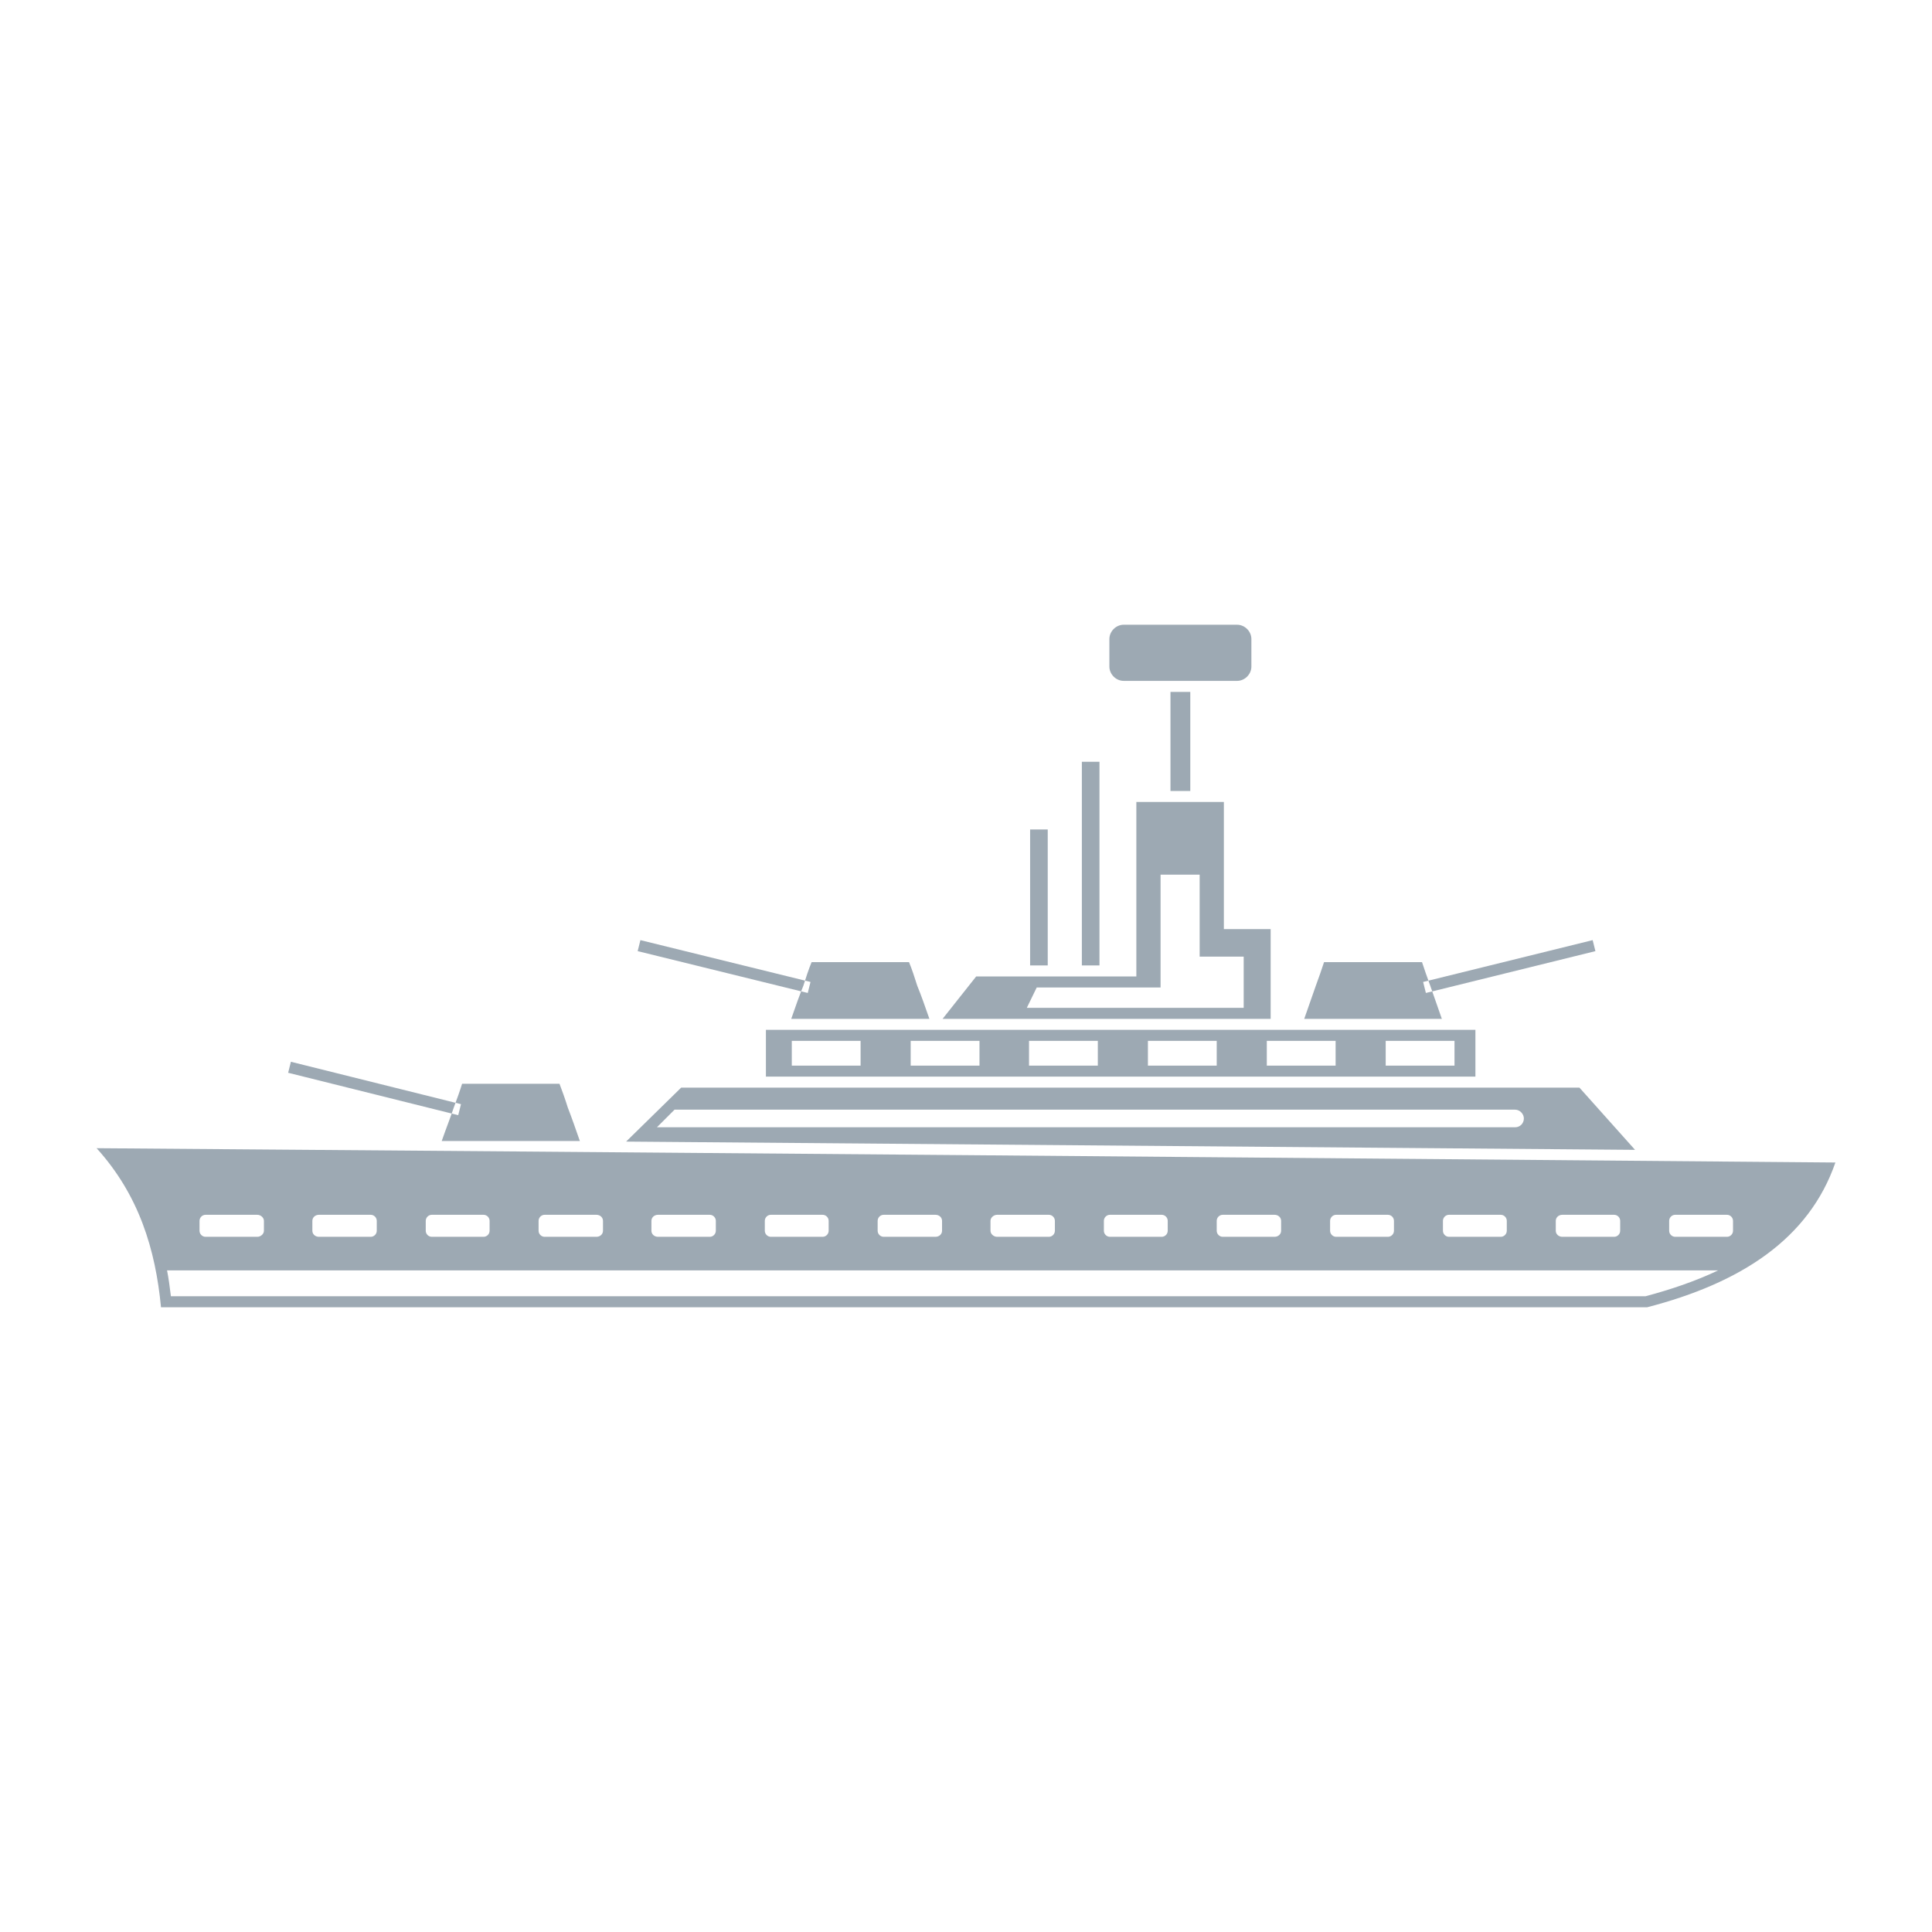 <svg id="Layer_1" enable-background="new 0 0 512 512" height="300" viewBox="0 0 512 512" width="300" xmlns="http://www.w3.org/2000/svg" version="1.1" xmlns:xlink="http://www.w3.org/1999/xlink" xmlns:svgjs="http://svgjs.dev/svgjs"><g transform="matrix(1,0,0,1,0,0)"><g><path clip-rule="evenodd" d="m77.092 281.381 45.074 11.232-.73 2.917-45.073-11.232zm92.626-32.237 45.073 11.086-.729 2.917-45.073-11.086zm252.354 0-44.927 11.086.729 2.917 44.928-11.086zm-396.472 55.139c11.232 12.399 15.608 26.84 17.067 42.156h393.846c24.798-6.418 42.885-18.088 49.887-38.364-153.6-1.313-307.2-2.626-460.8-3.792zm18.671 32.382c.438 2.188.729 4.522 1.021 6.856h390.783c6.564-1.75 13.128-3.938 19.255-6.856zm121.655-34.133 14.587-14.295h238.059l14.732 16.483zm8.169-3.793 4.668-4.668h222.742c1.313 0 2.334 1.167 2.334 2.334 0 1.313-1.021 2.334-2.334 2.334zm28.882-13.42h188.025v-12.399h-188.025zm38.363-9.481h18.234v6.564c-6.126 0-12.253 0-18.234 0 0-2.188 0-4.376 0-6.564zm31.362 0h18.234v6.564c-5.981 0-12.107 0-18.234 0 0-2.188 0-4.376 0-6.564zm31.508 0h18.234v6.564c-6.127 0-12.107 0-18.234 0 0-2.188 0-4.376 0-6.564zm31.507 0h18.234v6.564c-6.127 0-12.253 0-18.234 0 0-2.188 0-4.376 0-6.564zm31.508 0h18.234v6.564h-18.234zm-157.392 0h18.234v6.564h-18.234zm-87.376 11.378h12.982 12.836c.73 1.896 1.459 3.939 2.188 6.272 1.021 2.626 2.042 5.543 3.209 8.898-6.127 0-12.253 0-18.234 0-6.126 0-12.253 0-18.38 0 1.167-3.355 2.334-6.272 3.209-8.898.877-2.334 1.606-4.376 2.19-6.272zm92.627-32.237h12.836 12.982c.73 1.75 1.459 3.938 2.188 6.273 1.021 2.48 2.042 5.397 3.209 8.752-6.126 0-12.253 0-18.38 0-5.981 0-12.107 0-18.234 0 1.167-3.355 2.188-6.273 3.209-8.752.731-2.335 1.46-4.523 2.19-6.273zm161.769 0c-4.376 0-8.753 0-12.983 0-4.376 0-8.606 0-12.982 0-.583 1.75-1.313 3.938-2.188 6.273-.875 2.48-1.896 5.397-3.063 8.752h18.234 18.234c-1.167-3.355-2.189-6.273-3.063-8.752-.877-2.335-1.606-4.523-2.189-6.273zm-66.663-71.622h5.251v26.257h-5.251zm-12.399-17.796h30.049c2.042 0 3.792 1.75 3.792 3.792v7.294c0 2.042-1.75 3.792-3.792 3.792h-30.049c-2.042 0-3.792-1.75-3.792-3.792v-7.294c0-2.041 1.75-3.792 3.792-3.792zm-47.99 104.443h51.346 23.193 12.399v-23.777h-12.399v-33.696h-23.193v46.24h-42.448zm79.79-2.918h-11.669-10.357-35.446l2.625-5.397h32.821v-29.903h10.357v21.734h11.669zm-38.218-65.204h-4.668v53.972h4.668zm-13.711 17.942h-4.668v36.03h4.668zm-193.131 102.109h13.712c.875 0 1.604.73 1.604 1.604v2.626c0 .876-.729 1.605-1.604 1.605-4.668 0-9.19 0-13.712 0-1.021 0-1.75-.729-1.75-1.605 0-.875 0-1.75 0-2.626-.001-.875.729-1.604 1.75-1.604zm29.904 0h13.711c.875 0 1.604.73 1.604 1.604v2.626c0 .876-.729 1.605-1.604 1.605-4.522 0-9.19 0-13.711 0-.875 0-1.605-.729-1.605-1.605 0-.875 0-1.75 0-2.626 0-.875.729-1.604 1.605-1.604zm29.903 0h13.711c1.021 0 1.75.73 1.75 1.604v2.626c0 .876-.729 1.605-1.75 1.605-4.522 0-9.044 0-13.711 0-.875 0-1.605-.729-1.605-1.605 0-.875 0-1.75 0-2.626 0-.875.729-1.604 1.605-1.604zm30.049 0h13.712c.875 0 1.604.73 1.604 1.604v2.626c0 .876-.729 1.605-1.604 1.605-4.668 0-9.19 0-13.712 0-1.021 0-1.751-.729-1.751-1.605 0-.875 0-1.75 0-2.626 0-.875.729-1.604 1.751-1.604zm29.903 0h13.711c.875 0 1.604.73 1.604 1.604v2.626c0 .876-.729 1.605-1.604 1.605-4.522 0-9.19 0-13.711 0-.875 0-1.605-.729-1.605-1.605 0-.875 0-1.75 0-2.626 0-.875.729-1.604 1.605-1.604zm29.903 0h13.711c1.021 0 1.751.73 1.751 1.604v2.626c0 .876-.729 1.605-1.751 1.605-4.522 0-9.044 0-13.711 0-.875 0-1.604-.729-1.604-1.605 0-.875 0-1.75 0-2.626-.001-.875.728-1.604 1.604-1.604zm30.049 0h13.711c.875 0 1.604.73 1.604 1.604v2.626c0 .876-.729 1.605-1.604 1.605-4.668 0-9.19 0-13.711 0-.875 0-1.751-.729-1.751-1.605 0-.875 0-1.75 0-2.626 0-.875.876-1.604 1.751-1.604zm29.903 0h13.711c.875 0 1.605.73 1.605 1.604v2.626c0 .876-.73 1.605-1.605 1.605-4.522 0-9.189 0-13.711 0-.875 0-1.604-.729-1.604-1.605 0-.875 0-1.75 0-2.626-.001-.875.729-1.604 1.604-1.604zm29.903 0h13.711c1.021 0 1.75.73 1.75 1.604v2.626c0 .876-.729 1.605-1.75 1.605-4.522 0-9.044 0-13.711 0-.875 0-1.604-.729-1.604-1.605 0-.875 0-1.75 0-2.626 0-.875.729-1.604 1.604-1.604zm30.049 0h13.712c.875 0 1.605.73 1.605 1.604v2.626c0 .876-.73 1.605-1.605 1.605-4.668 0-9.189 0-13.712 0-.875 0-1.604-.729-1.604-1.605 0-.875 0-1.75 0-2.626 0-.875.729-1.604 1.604-1.604zm29.903 0h13.711c.875 0 1.605.73 1.605 1.604v2.626c0 .876-.73 1.605-1.605 1.605-4.522 0-9.044 0-13.711 0-.875 0-1.604-.729-1.604-1.605 0-.875 0-1.75 0-2.626 0-.875.729-1.604 1.604-1.604zm30.049 0h13.711c.875 0 1.605.73 1.605 1.604v2.626c0 .876-.73 1.605-1.605 1.605-4.668 0-9.189 0-13.711 0-1.021 0-1.75-.729-1.75-1.605 0-.875 0-1.75 0-2.626 0-.875.729-1.604 1.75-1.604zm29.903 0h13.711c.875 0 1.605.73 1.605 1.604v2.626c0 .876-.73 1.605-1.605 1.605h-13.711c-.875 0-1.604-.729-1.604-1.605v-2.626c0-.875.729-1.604 1.604-1.604zm-389.47 0h13.711c.875 0 1.75.73 1.75 1.604v2.626c0 .876-.875 1.605-1.75 1.605h-13.711c-.876 0-1.605-.729-1.605-1.605v-2.626c0-.875.73-1.604 1.605-1.604z" fill="#9da9b3ff" fill-rule="evenodd" data-original-color="#141515ff" stroke="none"/></g></g></svg>